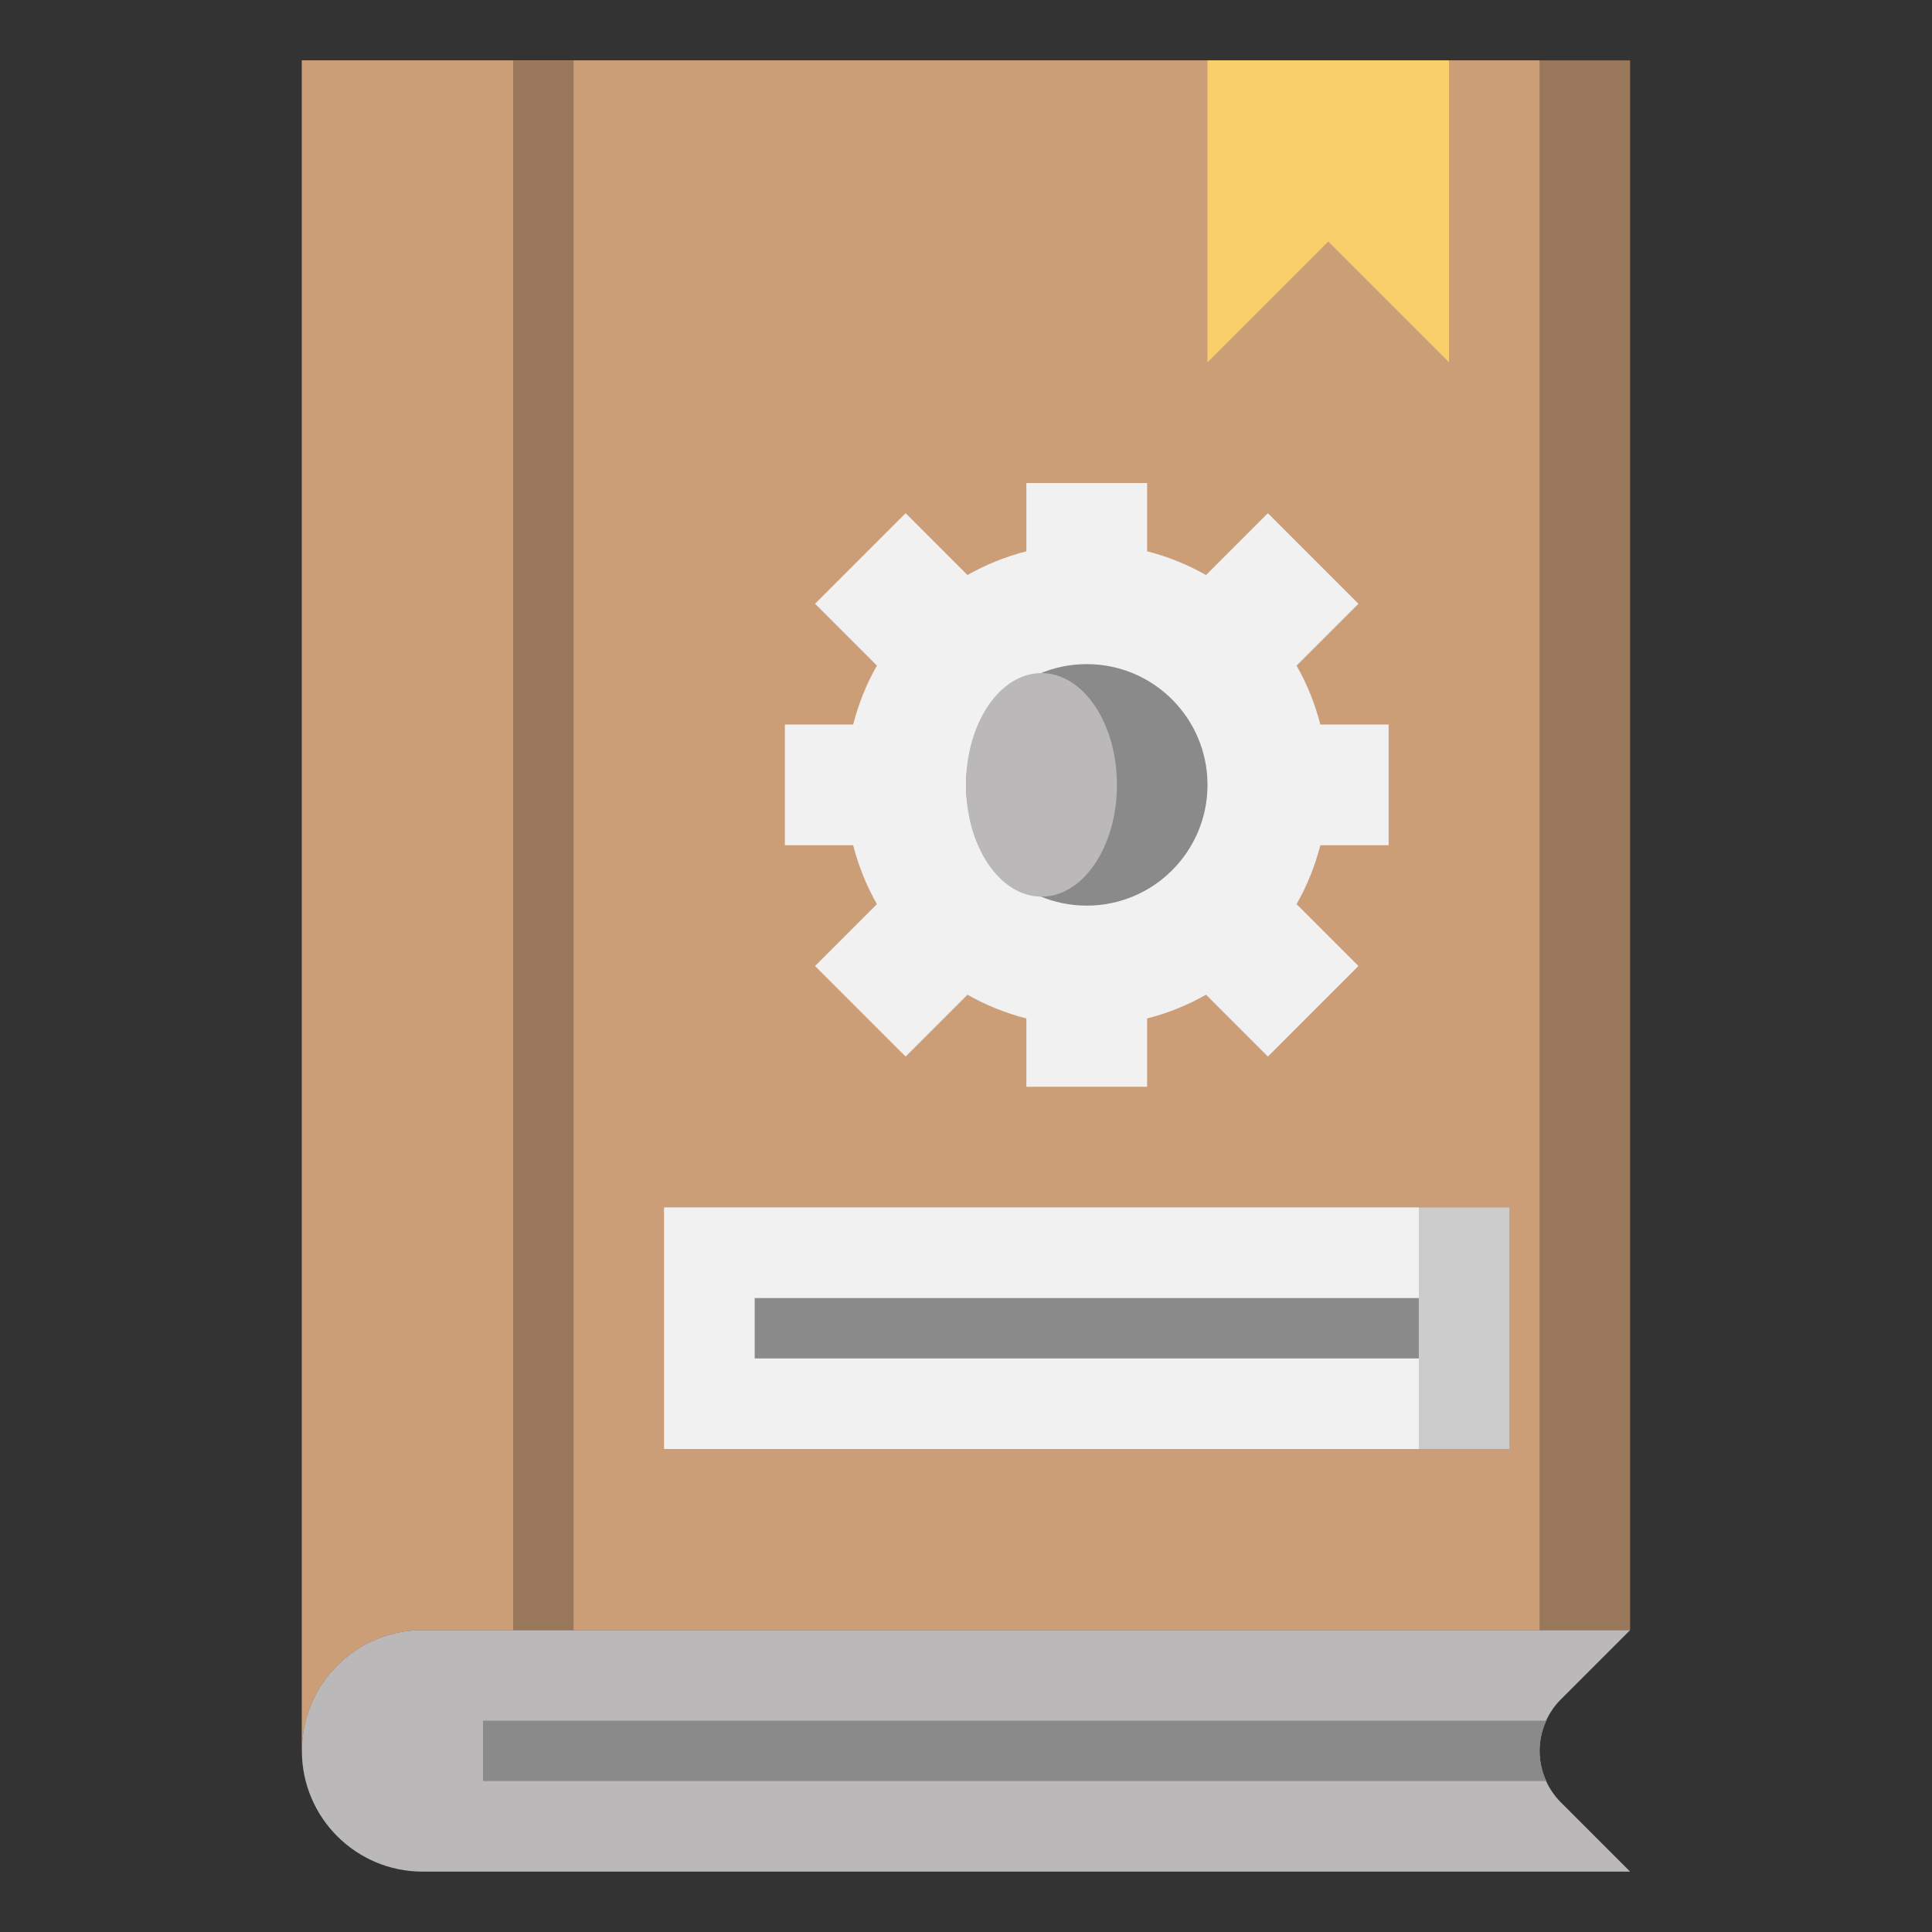 <svg id="Layer_3" enable-background="new 0 0 64 64" height="512" viewBox="0 0 64 64" width="512" xmlns="http://www.w3.org/2000/svg"><rect x="0" y="0" width="64" height="64" fill="#333333" stroke="none"/><path d="m10 2v56c0-2.209 1.791-4 4-4h40v-52z" fill="#98775a"/><path d="m14 54h37v-52h-41v56c0-2.209 1.791-4 4-4z" fill="#cb9e78"/><path d="m22 40h28v8h-28z" fill="#ccc"/><path d="m22 40h25v8h-25z" fill="#f1f1f1"/><path d="m46 28v-4h-2.262c-.178-.691-.442-1.346-.787-1.951l2.049-2.049-3-3-2.049 2.049c-.605-.345-1.26-.609-1.951-.787v-2.262h-4v2.262c-.691.178-1.346.442-1.951.787l-2.049-2.049-3 3 2.049 2.049c-.345.605-.609 1.26-.787 1.951h-2.262v4h2.262c.178.691.442 1.346.787 1.951l-2.049 2.049 3 3 2.049-2.049c.605.345 1.26.609 1.951.787v2.262h4v-2.262c.691-.178 1.346-.442 1.951-.787l2.049 2.049 3-3-2.049-2.049c.345-.605.609-1.26.787-1.951z" fill="#f1f1f1"/><circle cx="36" cy="26" fill="#8b8a8b" r="4"/><ellipse cx="34.5" cy="26" fill="#bab8b9" rx="2.5" ry="3.703"/><path d="m40 2v10l4-4 4 4v-10z" fill="#f8cf6a"/><path d="m54 62h-40c-2.209 0-4-1.791-4-4 0-2.209 1.791-4 4-4h40l-2.293 2.293c-.453.453-.707 1.067-.707 1.707 0 .64.254 1.254.707 1.707z" fill="#bab8b9"/><path d="m51 58c0-.349.082-.688.224-1h-35.224v2h35.224c-.142-.312-.224-.651-.224-1z" fill="#8b8a8b"/><path d="m17 2h2v52h-2z" fill="#98775a"/><path d="m25 43h22v2h-22z" fill="#8b8a8b"/></svg>